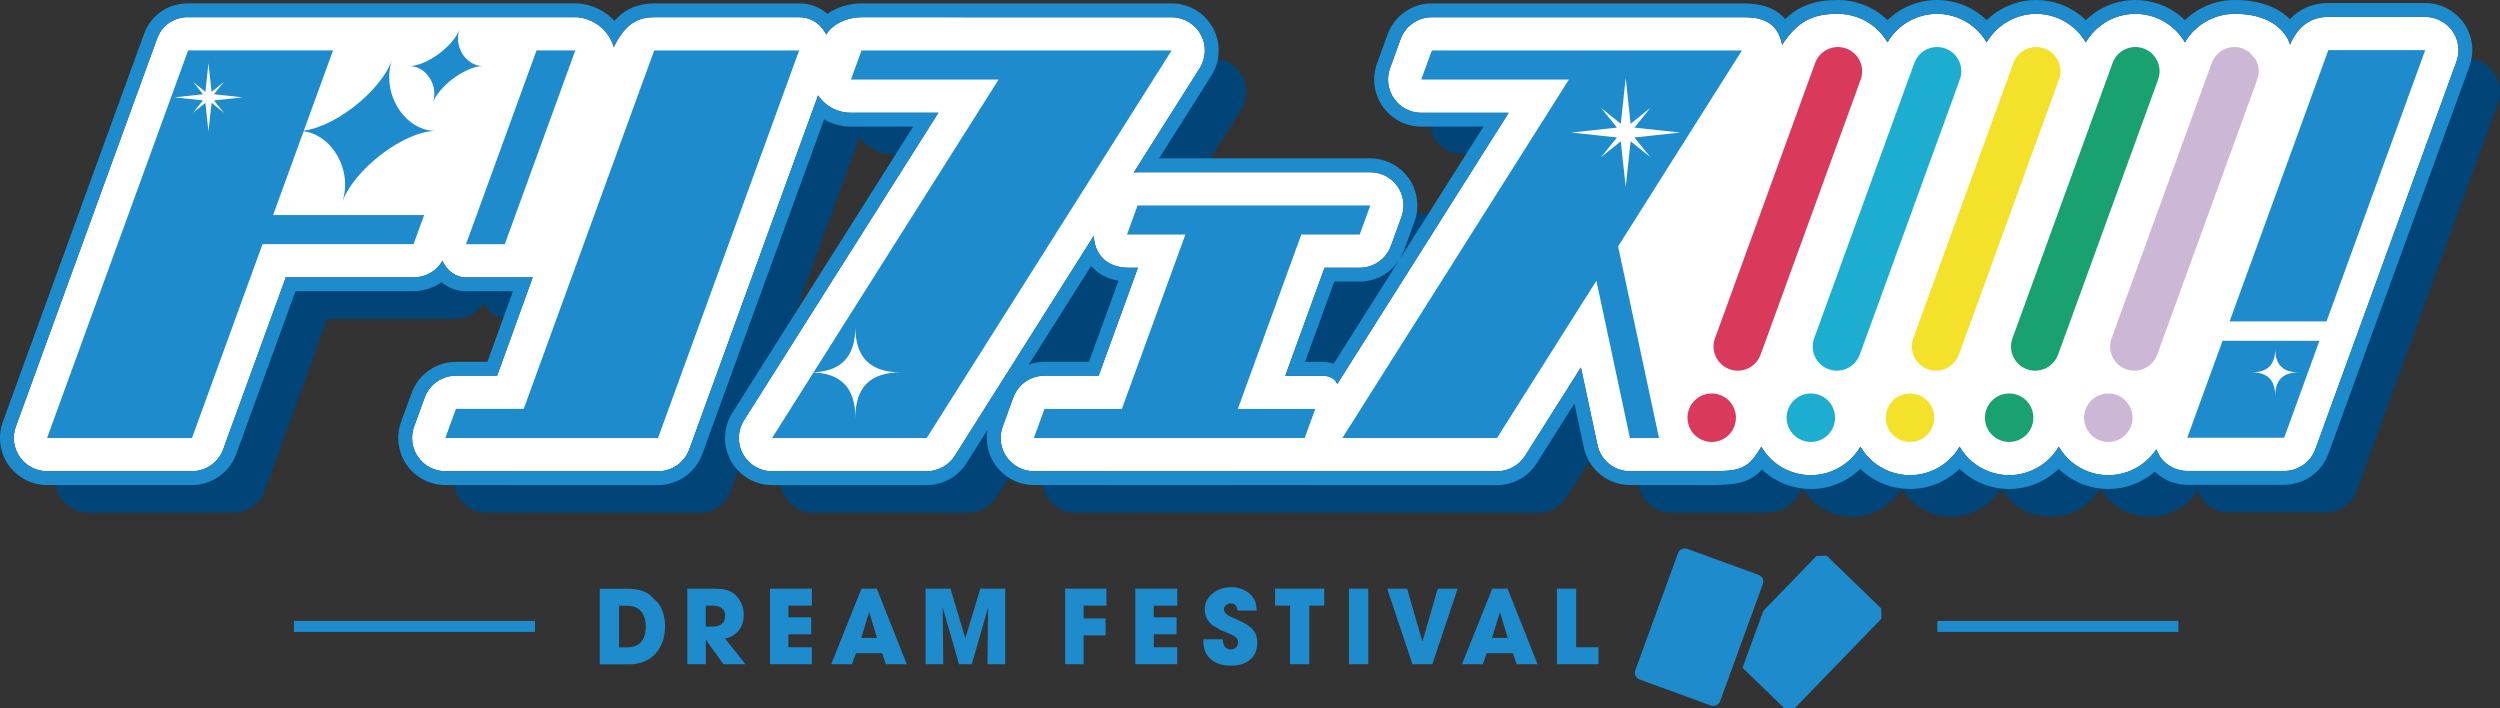 <?xml version="1.0" encoding="utf-8"?>
<!-- Generator: Adobe Illustrator 27.0.1, SVG Export Plug-In . SVG Version: 6.00 Build 0)  -->
<svg version="1.1" id="레이어_1" xmlns="http://www.w3.org/2000/svg" xmlns:xlink="http://www.w3.org/1999/xlink" x="0px"
	 y="0px" viewBox="0 0 720 204.026" enable-background="new 0 0 720 204.026" xml:space="preserve">
<rect x="0" y="0" width="720" height="204.026" fill="#333333" stroke="none"/>
<polyline fill="#034777" points="397.759,85.967 389.883,87.659 386.218,101.445 397.759,85.967 "/>
<polyline fill="#034777" points="317.59,87.942 304.937,105.383 320.971,103.976 317.59,87.942 "/>
<path fill="#004478" d="M415.597,74.393l-3.053,8.375c-1.373,3.779-4.97,6.298-8.987,6.298h-10.122l-11.313,31.092h10.303
	c2.349,0,3.881,0.636,4.664,2.394l49.362-78.115h-25.169c-3.121,0-6.048-1.532-7.841-4.086c-1.782-2.553-2.213-5.821-1.146-8.76
	l3.041-8.374c1.373-3.779,4.97-6.298,8.998-6.298h89.293c3.484,0,10.144,0.011,11.575,7.943c4.709-7.114,9.146-8.919,16.079-8.919
	c1.929,0,3.835,0.329,5.651,0.998c3.779,1.373,6.751,3.983,8.624,7.206c2.928-5.004,8.351-8.204,14.275-8.204
	c1.94,0,3.836,0.329,5.662,0.998c3.768,1.373,6.741,3.983,8.624,7.206c2.928-4.993,8.341-8.204,14.275-8.204
	c1.93,0,3.836,0.329,5.652,0.998c3.778,1.373,6.74,3.983,8.623,7.206c2.928-5.004,8.352-8.204,14.276-8.204
	c1.929,0,3.835,0.329,5.662,0.998c3.768,1.373,6.74,3.983,8.613,7.206c2.939-5.004,8.351-8.204,14.286-8.204
	c13.923-0.023,15.977,8.84,15.988,8.862c3.087-7.33,8.409-8.079,11.699-7.977h27.234c3.12,0,6.048,1.521,7.841,4.086
	c1.793,2.553,2.224,5.821,1.157,8.76l-26.292,72.215l-2.031,5.571l-12.312,33.839c-1.373,3.778-4.97,6.286-8.987,6.286h-27.903
	c-3.121,0-6.048-1.52-7.841-4.074l-1.112-2.121c-3.018,4.55-8.182,7.421-13.799,7.421c-1.93,0-3.836-0.341-5.651-0.999
	c-3.676-1.339-6.684-3.87-8.623-7.206c-2.928,4.993-8.352,8.204-14.275,8.204c-1.93,0-3.836-0.341-5.663-0.999
	c-3.768-1.373-6.74-3.983-8.613-7.217c-2.928,5.004-8.351,8.216-14.275,8.216h-0.011c-1.929,0-3.836-0.341-5.651-0.999
	c-3.677-1.339-6.683-3.87-8.624-7.206c-2.928,4.993-8.352,8.204-14.275,8.204c-1.929,0-3.836-0.341-5.651-0.999
	c-3.677-1.339-6.684-3.87-8.636-7.206c-4.38,7.558-6.684,7.058-19.438,7.058h-18.383c-4.516,0-8.42-3.155-9.351-7.569l-4.766-22.32
	l-16.079,25.452c-1.759,2.769-4.811,4.46-8.091,4.46h-44.527l-10.848-0.023h-21.73l-0.579,0.023h-33.395l-0.579-0.023h-21.719
	c-3.12,0-6.037-1.52-7.83-4.085c-1.792-2.554-2.224-5.821-1.157-8.749l3.053-8.375c1.373-3.779,4.958-6.298,8.987-6.298h15.603
	l11.313-31.092h-3.144c-9.804-0.431-9.554-9.225-9.554-9.225l-40.045,63.387c-1.759,2.769-4.811,4.46-8.091,4.46h-44.527
	c-3.484,0-6.695-1.907-8.386-4.959c-1.679-3.052-1.566-6.774,0.295-9.725l55.977-88.567h-25.169c-6.525,0-9.464-5.016-9.464-5.016
	L210.47,141.388c-1.384,3.779-4.97,6.298-8.999,6.298h-41.736l-0.579-0.023h-18.95c-3.12,0-6.037-1.52-7.83-4.085
	c-1.792-2.554-2.224-5.821-1.157-8.749l3.052-8.375c1.373-3.779,4.959-6.298,8.988-6.298h11.881l10.235-28.301h-19.2
	c-2.973,0-5.537-1.94-6.808-4.823c-1.452,2.815-4.641,4.8-8.318,4.8H94.272l-18.031,49.531c-1.373,3.779-4.971,6.298-8.988,6.298
	H25.518c-3.12,0-6.048-1.52-7.841-4.085c-1.793-2.554-2.224-5.821-1.157-8.749L57.155,23.205c1.362-3.779,4.584-6.286,8.987-6.298
	h111.511c3.121,0,9.112,2.031,11.075,8.635c3.518-7.341,7.614-8.623,11.642-8.623h41.736c5.639,0,7.784,4.958,7.784,4.958
	c2.542-3.847,7.16-4.947,10.19-4.958l89.304,0.011c3.484,0,6.695,1.895,8.374,4.947c1.691,3.053,1.578,6.775-0.295,9.725
	l-18.973,30.037l1.089-0.08h78.104L415.597,74.393"/>
<path fill="#FFFFFF" d="M98.437,4.946H54.181c-4.403,0.012-7.625,2.52-8.987,6.298L4.559,122.869
	c-1.067,2.928-0.636,6.196,1.157,8.76c1.793,2.554,4.721,4.074,7.841,4.074h41.736c4.016,0,7.614-2.519,8.987-6.298l18.031-49.531
	h36.777c3.677,0,6.866-1.986,8.318-4.8c1.271,2.882,3.836,4.823,6.808,4.823h19.2l-10.235,28.301h-11.881
	c-4.017,0-7.614,2.519-8.988,6.298l-3.052,8.374c-1.067,2.928-0.635,6.196,1.157,8.76c1.793,2.554,4.71,4.074,7.842,4.074h18.939
	l0.578,0.023h41.736c4.029,0,7.614-2.519,8.999-6.298L235.615,27.46c0,0,2.939,5.016,9.464,5.016h25.169l-55.977,88.567
	c-1.861,2.95-1.974,6.672-0.283,9.725c1.68,3.064,4.89,4.959,8.374,4.959h44.527c3.279,0,6.332-1.691,8.091-4.46l40.045-63.375
	c0,0-0.25,8.783,9.554,9.214h3.144l-11.313,31.093h-15.603c-4.029,0-7.614,2.519-8.987,6.298l-3.053,8.374
	c-1.067,2.928-0.635,6.196,1.158,8.76c1.792,2.554,4.709,4.074,7.829,4.074h21.719l0.579,0.023h33.395l0.579-0.023h21.73
	l10.848,0.023h44.527c3.279,0,6.332-1.691,8.091-4.46l16.079-25.452l4.766,22.32c0.942,4.415,4.834,7.569,9.351,7.569h18.383
	c12.754,0,15.058,0.499,19.449-7.058c1.941,3.336,4.947,5.867,8.624,7.206c1.815,0.659,3.722,0.999,5.651,0.999
	c5.923,0,11.347-3.212,14.275-8.204c1.941,3.336,4.947,5.867,8.624,7.206c1.827,0.659,3.722,0.999,5.651,0.999h0.011
	c5.924,0,11.347-3.212,14.276-8.216c1.872,3.234,4.845,5.844,8.612,7.217c1.827,0.659,3.733,0.999,5.663,0.999
	c5.923,0,11.347-3.212,14.275-8.204c1.94,3.336,4.947,5.867,8.624,7.206c1.815,0.659,3.722,0.999,5.651,0.999
	c5.617,0,10.78-2.871,13.799-7.421l1.112,2.122c1.793,2.553,4.721,4.085,7.842,4.085h27.903c4.017,0,7.614-2.519,8.987-6.298
	l12.312-33.838l2.031-5.572l26.292-72.215c1.067-2.939,0.636-6.207-1.157-8.76c-1.793-2.553-4.721-4.085-7.841-4.085h-27.234
	c-3.29-0.103-8.612,0.647-11.699,7.977c-0.011-0.023-2.065-8.885-15.989-8.862c-5.935,0-11.347,3.212-14.286,8.204
	c-1.873-3.223-4.845-5.832-8.613-7.205c-1.827-0.67-3.733-0.999-5.662-0.999c-5.924,0-11.347,3.212-14.275,8.204
	c-1.884-3.223-4.845-5.832-8.624-7.205c-1.816-0.67-3.722-0.999-5.652-0.999c-5.934,0-11.347,3.212-14.275,8.204
	c-1.883-3.223-4.856-5.832-8.623-7.205c-1.827-0.67-3.722-0.999-5.663-0.999c-5.924,0-11.347,3.212-14.275,8.204
	c-1.873-3.223-4.845-5.832-8.624-7.205c-1.815-0.67-3.722-0.999-5.651-0.999c-6.934,0-11.37,1.804-16.079,8.919
	c-1.43-7.932-8.091-7.943-11.575-7.943h-89.293c-4.028,0-7.625,2.519-8.998,6.298l-3.041,8.374
	c-1.067,2.939-0.636,6.207,1.146,8.761c1.792,2.553,4.72,4.085,7.841,4.085h25.169l-49.362,78.116
	c-0.783-1.759-2.315-2.394-4.664-2.394h-10.303l11.314-31.093h10.122c4.017,0,7.614-2.519,8.987-6.298l3.053-8.374
	c1.067-2.928,0.635-6.207-1.158-8.761c-1.792-2.553-4.709-4.073-7.841-4.073H327.62l-1.089,0.079l18.985-30.036
	c1.861-2.95,1.975-6.672,0.283-9.725c-1.68-3.053-4.89-4.948-8.374-4.948L248.12,4.958c-3.03,0.011-7.648,1.112-10.19,4.959
	c0,0-2.145-4.959-7.784-4.959H188.41c-4.028,0-8.125,1.282-11.642,8.624c-1.963-6.605-7.954-8.636-11.075-8.636H98.437"/>
<path fill="#1D8BCC" d="M643.578,3.983c13.889,0,15.943,8.84,15.955,8.862c2.917-6.933,7.83-7.988,11.143-7.988l0.556,0.011h27.234
	c3.12,0,6.048,1.532,7.841,4.086c1.793,2.553,2.224,5.821,1.157,8.76l-26.291,72.215l-2.031,5.571l-12.312,33.839
	c-1.373,3.778-4.97,6.298-8.987,6.298h-27.903c-3.121,0-6.048-1.532-7.841-4.086l-1.112-2.121c-3.018,4.55-8.182,7.421-13.799,7.421
	c-1.929,0-3.836-0.341-5.651-0.999c-3.677-1.339-6.683-3.87-8.624-7.206c-2.928,4.993-8.352,8.204-14.275,8.204
	c-1.929,0-3.836-0.341-5.663-0.999c-3.767-1.373-6.74-3.983-8.612-7.217c-2.928,5.004-8.352,8.216-14.275,8.216h-0.012
	c-1.929,0-3.824-0.341-5.651-0.999c-3.676-1.339-6.684-3.87-8.624-7.206c-2.928,4.993-8.351,8.204-14.275,8.204
	c-1.929,0-3.836-0.341-5.651-0.999c-3.677-1.339-6.684-3.87-8.624-7.206c-3.881,6.672-6.116,7.069-15.364,7.069
	c-1.225,0-2.587-0.011-4.085-0.011h-18.383c-4.516,0-8.409-3.155-9.351-7.569l-4.766-22.32l-16.079,25.452
	c-1.759,2.769-4.811,4.46-8.091,4.46h-44.527l-10.848-0.023h-21.73l-0.579,0.023h-33.395l-0.578-0.023h-21.719
	c-3.121,0-6.037-1.52-7.83-4.074c-1.793-2.565-2.225-5.832-1.157-8.76l3.052-8.375c1.373-3.779,4.959-6.298,8.987-6.298h15.603
	l11.313-31.092h-3.144c-9.804-0.431-9.554-9.214-9.554-9.214l-40.045,63.376c-1.759,2.769-4.811,4.46-8.091,4.46h-44.527
	c-3.484,0-6.695-1.895-8.374-4.959c-1.691-3.052-1.577-6.774,0.284-9.725l55.977-88.567h-25.169c-6.525,0-9.464-5.016-9.464-5.016
	l-37.106,101.968c-1.384,3.779-4.97,6.298-8.998,6.298h-41.736l-0.578-0.023h-18.939c-3.132,0-6.048-1.52-7.841-4.074
	c-1.793-2.565-2.225-5.832-1.158-8.76l3.053-8.375c1.373-3.779,4.97-6.298,8.987-6.298h11.881l10.235-28.301h-19.2
	c-2.973,0-5.537-1.94-6.808-4.823c-1.452,2.815-4.641,4.8-8.317,4.8H82.312l-18.031,49.531c-1.373,3.779-4.97,6.298-8.987,6.298
	H13.557c-3.12,0-6.048-1.52-7.841-4.074c-1.793-2.565-2.224-5.832-1.157-8.76L45.194,11.245c1.362-3.779,4.584-6.286,8.987-6.298
	h111.511c3.12,0,9.112,2.031,11.075,8.635c3.518-7.341,7.614-8.623,11.642-8.623h41.736c5.64,0,7.784,4.958,7.784,4.958
	c2.542-3.847,7.161-4.947,10.19-4.958l89.304,0.011c3.484,0,6.695,1.895,8.375,4.947c1.691,3.053,1.577,6.775-0.284,9.725
	l-18.985,30.037l1.089-0.08h67.018c3.132,0,6.048,1.521,7.842,4.074c1.792,2.553,2.224,5.832,1.157,8.76l-3.053,8.375
	c-1.373,3.779-4.97,6.298-8.987,6.298h-10.122l-11.314,31.092h10.304c2.349,0,3.881,0.636,4.663,2.394l49.362-78.115h-25.169
	c-3.12,0-6.048-1.532-7.841-4.086c-1.781-2.553-2.213-5.821-1.146-8.76l3.041-8.374c1.373-3.779,4.97-6.298,8.998-6.298h89.293
	c3.484,0,10.144,0.011,11.575,7.943c4.709-7.114,9.146-8.919,16.079-8.919c1.929,0,3.836,0.329,5.651,0.998
	c3.779,1.373,6.752,3.983,8.624,7.206c2.928-4.993,8.352-8.204,14.275-8.204c1.941,0,3.836,0.329,5.663,0.998
	c3.767,1.373,6.74,3.983,8.624,7.206c2.928-4.993,8.34-8.204,14.275-8.204c1.929,0,3.835,0.329,5.651,0.998
	c3.779,1.373,6.74,3.983,8.624,7.206c2.928-4.993,8.351-8.204,14.275-8.204c1.929,0,3.836,0.329,5.662,0.998
	c3.768,1.373,6.74,3.983,8.613,7.206c2.939-4.993,8.351-8.204,14.286-8.204H643.578 M643.578,0h-0.034
	c-5.379,0-10.485,2.144-14.275,5.798c-2.065-2.009-4.539-3.574-7.263-4.561C619.748,0.409,617.388,0,614.982,0
	c-5.368,0-10.485,2.133-14.264,5.798c-2.065-2.009-4.539-3.574-7.263-4.561C591.187,0.409,588.827,0,586.432,0
	c-5.368,0-10.485,2.133-14.275,5.798c-2.065-2.009-4.539-3.574-7.263-4.561C562.636,0.409,560.277,0,557.871,0
	c-5.368,0-10.473,2.133-14.264,5.798c-2.065-2.009-4.539-3.574-7.262-4.561C534.086,0.409,531.715,0,529.321,0
	c-6.479,0-11.132,1.6-15.16,5.48c-3.87-4.505-10.032-4.505-12.494-4.505h-89.293c-5.685,0-10.802,3.586-12.743,8.919l-3.041,8.374
	c-1.52,4.153-0.907,8.795,1.635,12.414c2.53,3.62,6.684,5.776,11.097,5.776h17.929l-23.898,37.82l0.976-2.11l3.052-8.374
	c1.51-4.153,0.897-8.783-1.634-12.403c-2.542-3.62-6.684-5.787-11.109-5.787h-60.822l15.069-23.829
	c2.633-4.176,2.791-9.452,0.409-13.787c-2.383-4.323-6.934-7.012-11.87-7.012H248.12c-3.018,0-6.74,0.851-9.838,2.995
	c-1.929-1.657-4.63-2.995-8.136-2.995H188.41c-4.686,0-8.431,1.623-11.46,5.027c-3.189-3.438-7.558-5.039-11.257-5.039H54.181
	c-5.866,0.012-10.746,3.427-12.743,8.919L0.814,121.497c-1.509,4.153-0.896,8.795,1.634,12.414c2.542,3.62,6.684,5.776,11.109,5.776
	h41.736c5.674,0,10.791-3.574,12.732-8.919l17.078-46.911h33.985c2.962,0,5.787-0.941,8.056-2.587
	c1.986,1.668,4.449,2.61,7.069,2.61h13.526l-7.364,20.334h-9.078c-5.674,0-10.791,3.586-12.732,8.919l-3.052,8.363
	c-1.509,4.153-0.897,8.795,1.634,12.414c2.531,3.62,6.684,5.776,11.109,5.776h18.825l0.692,0.023h41.736
	c5.685,0,10.802-3.586,12.743-8.919l35.086-96.396c2.054,1.191,4.641,2.065,7.739,2.065h17.929l-52.107,82.45
	c-2.633,4.176-2.792,9.464-0.409,13.787c2.383,4.324,6.933,7.013,11.869,7.013h44.527c4.675,0,8.965-2.36,11.461-6.31l6.059-9.6
	c-0.613,3.507,0.17,7.149,2.247,10.11c2.531,3.62,6.684,5.776,11.098,5.776h21.605l0.692,0.023h33.395l0.693-0.023h21.616
	l10.848,0.023h44.527c4.675,0,8.965-2.36,11.461-6.31l10.848-17.18l2.723,12.743c1.328,6.218,6.9,10.723,13.254,10.723h18.383
	l2.236,0.011h1.849c7.75,0,11.87-0.443,15.558-4.46c2.02,1.907,4.425,3.393,7.069,4.358c2.258,0.817,4.618,1.237,7.013,1.237
	c5.368,0,10.474-2.134,14.264-5.787c2.065,1.997,4.539,3.552,7.274,4.55c2.258,0.817,4.618,1.237,7.012,1.237
	c5.379,0,10.485-2.134,14.275-5.799c2.065,2.009,4.539,3.563,7.263,4.562c2.259,0.817,4.618,1.237,7.024,1.237
	c5.367,0,10.473-2.134,14.264-5.787c2.065,1.997,4.539,3.552,7.274,4.55c2.258,0.817,4.618,1.237,7.013,1.237
	c4.982,0,9.714-1.793,13.39-4.971c2.497,2.383,5.844,3.756,9.362,3.756h27.903c5.674,0,10.791-3.586,12.732-8.919l12.312-33.827
	l2.042-5.583l26.28-72.215c1.509-4.153,0.896-8.794-1.634-12.414c-2.542-3.619-6.683-5.776-11.109-5.776H671.3l-0.625-0.012
	c-4.527,0-8.306,1.589-11.177,4.641C656.627,2.689,651.737,0,643.578,0z M391.597,81.089c4.505,0,8.67-2.259,11.155-5.867
	l-18.644,29.515c-1.067-0.352-2.292-0.522-3.642-0.522h-4.607l8.408-23.126H391.597z M296.302,104.986l17.94-28.391
	c1.758,2.02,4.323,3.642,7.886,4.255l-8.511,23.364h-12.811C299.24,104.214,297.72,104.487,296.302,104.986z"/>
<path fill="#1D8BCC" d="M640.094,98.155h27.904l-10.156,27.903h-27.903L640.094,98.155 M670.562,14.434l-28.436,78.138h27.903
	l28.437-78.138H670.562z M124.637,29.617c1.781-4.891,9.566-10.588,14.445-10.588c-4.879,0-8.511-5.708-6.729-10.598
	c-1.781,4.89-9.565,10.598-14.456,10.598C122.788,19.029,126.419,24.726,124.637,29.617z M145.38,70.32l20.312-55.806h-11.165
	L134.214,70.32H145.38z M188.41,14.535l-37.583,103.228h-19.528l-3.041,8.374h19.529l-0.012,0.011h41.736l40.636-111.613H188.41z
	 M501.667,14.535h-89.293l-3.052,8.363h42.53l-65.248,103.25h44.527l28.63-45.299l9.657,45.288h8.374l-11.779-55.182L501.667,14.535
	z M292.897,14.535H248.12l-3.041,8.363h42.53l-65.248,103.25h44.527l70.536-111.613H292.897z M374.78,67.539h16.817l3.052-8.374
	H327.62l-3.041,8.374h16.817l-18.292,50.224h-22.297l-3.053,8.374h22.309l-0.011,0.011h33.395v-0.011h22.309l3.041-8.374h-22.298
	L374.78,67.539z M89.517,32.09l6.4-17.577H54.181L13.557,126.138h41.736l20.312-55.829H119.1l3.041-8.375H78.658l10.667-29.31
	L89.517,32.09z M125.534,37.707c-9.135,0-15.91-11.086-12.584-20.573c-3.325,9.486-17.861,20.573-26.996,20.573
	c9.135,0,15.909,11.075,12.584,20.573C101.863,48.782,116.399,37.707,125.534,37.707z"/>
<path fill="#19A16F" d="M617.366,13.967c-3.62-1.316-7.614,0.556-8.942,4.176l-28.686,78.887l-0.148,0.364
	c-1.328,3.619,0.545,7.614,4.165,8.941c3.62,1.317,7.625-0.556,8.942-4.176l0.022,0.011l28.823-79.262
	C622.857,19.29,620.985,15.284,617.366,13.967"/>
<path fill="#19A16F" d="M581.02,113.746c-3.62-1.316-7.626,0.545-8.942,4.176c-1.317,3.619,0.556,7.614,4.176,8.93
	c3.62,1.328,7.625-0.544,8.942-4.165C586.511,119.068,584.639,115.062,581.02,113.746"/>
<path fill="#F3E12A" d="M588.816,13.967c-3.62-1.316-7.626,0.556-8.942,4.176l-28.698,78.887l-0.148,0.364
	c-1.317,3.619,0.544,7.614,4.176,8.941c3.62,1.317,7.614-0.556,8.942-4.176l0.011,0.011L592.98,22.91
	C594.307,19.29,592.435,15.284,588.816,13.967"/>
<path fill="#F3E12A" d="M552.47,113.746c-3.62-1.316-7.626,0.545-8.942,4.176c-1.317,3.619,0.544,7.614,4.165,8.93
	c3.62,1.328,7.625-0.544,8.941-4.165C557.95,119.068,556.089,115.062,552.47,113.746"/>
<path fill="#1CADD1" d="M564.43,22.91c1.316-3.619-0.545-7.625-4.165-8.941c-3.631-1.317-7.625,0.556-8.942,4.176l-28.698,78.888
	l-0.148,0.363c-1.317,3.62,0.544,7.614,4.165,8.942c3.62,1.316,7.625-0.556,8.941-4.176l0.023,0.012L564.43,22.91"/>
<path fill="#1CADD1" d="M523.908,113.746c-3.62-1.316-7.614,0.545-8.942,4.176c-1.317,3.619,0.556,7.614,4.176,8.93
	c3.62,1.328,7.625-0.544,8.942-4.165C529.4,119.068,527.528,115.062,523.908,113.746"/>
<path fill="#D9395B" d="M531.704,13.967c-3.62-1.316-7.626,0.556-8.942,4.176l-28.698,78.887l-0.148,0.364
	c-1.317,3.619,0.556,7.614,4.176,8.941c3.62,1.317,7.625-0.556,8.942-4.176l0.011,0.011L535.88,22.91
	C537.195,19.29,535.323,15.284,531.704,13.967"/>
<path fill="#D9395B" d="M495.358,113.746c-3.62-1.316-7.626,0.545-8.942,4.165c-1.317,3.631,0.544,7.625,4.165,8.942
	c3.631,1.328,7.625-0.544,8.941-4.165C500.85,119.068,498.978,115.062,495.358,113.746"/>
<path fill="#CDB7D7" d="M650.307,18.836l-0.443-1.259l-0.318-0.59l-1.782-2.009l-1.838-1.01c-3.62-1.317-7.625,0.556-8.941,4.176
	l-28.698,78.888l-0.148,0.363c-1.317,3.619,0.544,7.614,4.164,8.942c3.62,1.316,7.626-0.556,8.942-4.176l0.023,0.012l28.822-79.262
	C650.591,21.56,650.636,20.141,650.307,18.836"/>
<path fill="#CDB7D7" d="M609.582,113.746c-3.62-1.316-7.626,0.545-8.942,4.176c-1.317,3.619,0.544,7.614,4.165,8.93
	c3.619,1.328,7.625-0.544,8.941-4.165C615.062,119.068,613.201,115.062,609.582,113.746"/>
<path fill="#FFFFFF" d="M259.49,107.244c-8.874,0-13.152,4.267-13.152,13.152c0-8.885-4.266-13.152-13.152-13.152
	c8.885,0,13.152-4.266,13.152-13.152C246.338,102.977,250.616,107.244,259.49,107.244"/>
<polyline fill="#FFFFFF" points="61.626,28.924 69.887,28.04 61.626,27.143 64.497,23.58 60.933,26.451 60.037,18.178 
	59.152,26.451 55.578,23.58 58.459,27.143 50.187,28.04 58.459,28.924 55.578,32.487 59.152,29.617 60.037,37.889 60.933,29.617 
	64.497,32.487 61.626,28.924 "/>
<polyline fill="#FFFFFF" points="470.723,39.591 483.909,38.172 470.723,36.754 475.308,31.058 469.622,35.653 468.204,22.468 
	466.785,35.653 461.1,31.058 465.685,36.754 452.499,38.172 465.685,39.591 461.1,45.276 466.785,40.692 468.204,53.877 
	469.622,40.692 475.308,45.276 470.723,39.591 "/>
<polyline fill="#1D8BCC" points="541.803,175.249 526.098,160.043 523.17,160.1 507.852,175.918 501.837,192.315 513.945,204.026 
	516.873,203.981 541.848,178.188 541.803,175.249 "/>
<line fill="#1D8BCC" x1="503.721" y1="181.489" x2="503.721" y2="181.489"/>
<line fill="#1D8BCC" x1="503.721" y1="181.489" x2="503.721" y2="181.489"/>
<rect x="557.95" y="178.812" fill="#1D8BCC" width="69.425" height="3.189"/>
<rect x="84.65" y="178.812" fill="#1D8BCC" width="69.423" height="3.189"/>
<line fill="#1D8BCC" x1="503.721" y1="181.489" x2="503.721" y2="181.489"/>
<line fill="#1D8BCC" x1="503.721" y1="181.489" x2="503.721" y2="181.489"/>
<path fill="#1D8BCC" d="M495.392,201.949c-0.386,1.067-1.589,1.623-2.655,1.237l-20.528-7.5c-1.078-0.386-1.634-1.578-1.237-2.655
	l12.3-33.725c0.398-1.078,1.589-1.634,2.667-1.236l20.527,7.489c1.078,0.386,1.635,1.589,1.237,2.655L495.392,201.949"/>
<path fill="#1D8BCC" d="M189.534,173.638l-2.633-2.52c-1.861-1.168-3.529-1.566-6.854-1.566h-7.319v21.776h8.556
	c6.161,0,10.246-4.38,10.246-10.973C191.531,177.689,190.873,175.499,189.534,173.638 M180.66,186.426h-2.383v-11.971h2.417
	c3.392,0,5.288,2.19,5.288,6.071C185.982,184.339,184.121,186.426,180.66,186.426z"/>
<path fill="#1D8BCC" d="M208.79,183.884c3.29-0.555,5.413-3.234,5.413-6.819c0-2.383-1.01-4.573-2.678-5.969
	c-1.464-1.214-2.996-1.566-6.684-1.566h-6.888v21.764h5.322v-7.046l5.061,7.046h6.355L208.79,183.884 M205.227,180.458h-1.952
	v-6.037h2.02c2.281,0,3.563,1.044,3.563,2.973C208.858,179.312,207.553,180.458,205.227,180.458z"/>
<polyline fill="#1D8BCC" points="221.749,191.294 221.749,169.53 233.822,169.53 233.822,174.42 227.059,174.42 227.059,177.779 
	233.618,177.779 233.618,182.681 227.059,182.681 227.059,186.403 233.822,186.403 233.822,191.294 221.749,191.294 "/>
<path fill="#1D8BCC" d="M252.512,169.53h-4.403l-8.715,21.765h5.969l1.146-3.167h7.569l1.044,3.167h6.037L252.512,169.53
	 M248.041,183.725l2.281-7.443l2.258,7.443H248.041z"/>
<polyline fill="#1D8BCC" points="266.572,191.294 266.572,169.53 273.72,169.53 278.021,183.851 282.333,169.53 289.516,169.53 
	289.516,191.294 284.386,191.294 284.58,174.942 279.882,191.294 276.194,191.294 271.496,174.942 271.666,191.294 266.572,191.294 
	"/>
<polyline fill="#1D8BCC" points="306.764,191.294 306.764,169.53 318.645,169.53 318.645,174.42 312.086,174.42 312.086,178.108 
	318.418,178.108 318.418,182.999 312.086,182.999 312.086,191.294 306.764,191.294 "/>
<polyline fill="#1D8BCC" points="326.974,191.294 326.974,169.53 339.047,169.53 339.047,174.42 332.296,174.42 332.296,177.779 
	338.855,177.779 338.855,182.681 332.296,182.681 332.296,186.403 339.047,186.403 339.047,191.294 326.974,191.294 "/>
<path fill="#1D8BCC" d="M361.935,175.861h-5.515c-0.193-1.475-0.817-2.099-1.986-2.099c-1.044,0-1.93,0.76-1.93,1.668
	c0,0.919,0.59,1.566,1.861,2.156l2.678,1.203c3.654,1.668,5.061,3.427,5.061,6.275c0,4.176-2.848,6.65-7.614,6.65
	c-4.857,0-7.898-2.644-7.898-6.877v-0.726h5.583c0,1.792,0.885,2.939,2.259,2.939c1.202,0,2.144-0.908,2.144-2.088
	c0-0.976-0.681-1.702-2.315-2.349c-1.305-0.556-2.156-0.885-2.508-1.044l-2.61-1.532c-1.339-1.078-2.19-2.78-2.19-4.505
	c0-3.619,3.358-6.433,7.637-6.433c2.349,0,4.607,0.953,5.878,2.485C361.515,172.855,361.81,173.74,361.935,175.861"/>
<polyline fill="#1D8BCC" points="371.524,191.294 371.524,174.42 367.223,174.42 367.223,169.53 381.385,169.53 381.385,174.42 
	377.072,174.42 377.072,191.294 371.524,191.294 "/>
<rect x="388.511" y="169.529" fill="#1D8BCC" width="5.548" height="21.765"/>
<polyline fill="#1D8BCC" points="399.507,169.53 405.248,169.53 409.651,184.804 414.065,169.53 419.807,169.53 412.499,191.295 
	406.78,191.295 399.507,169.53 "/>
<path fill="#1D8BCC" d="M434.172,169.53h-4.403l-8.715,21.765h5.969l1.146-3.167h7.569l1.044,3.167h6.037L434.172,169.53
	 M429.702,183.725l2.281-7.443l2.258,7.443H429.702z"/>
<polyline fill="#1D8BCC" points="448.391,191.294 448.391,169.53 453.94,169.53 453.94,186.403 460.374,186.403 460.374,191.294 
	448.391,191.294 "/>
<path fill="#FFFFFF" d="M662.075,107.244c-4.596,0-6.809,2.213-6.809,6.809c0-4.596-2.213-6.809-6.82-6.809
	c4.607,0,6.82-2.212,6.82-6.819C655.266,105.032,657.479,107.244,662.075,107.244"/>
</svg>
